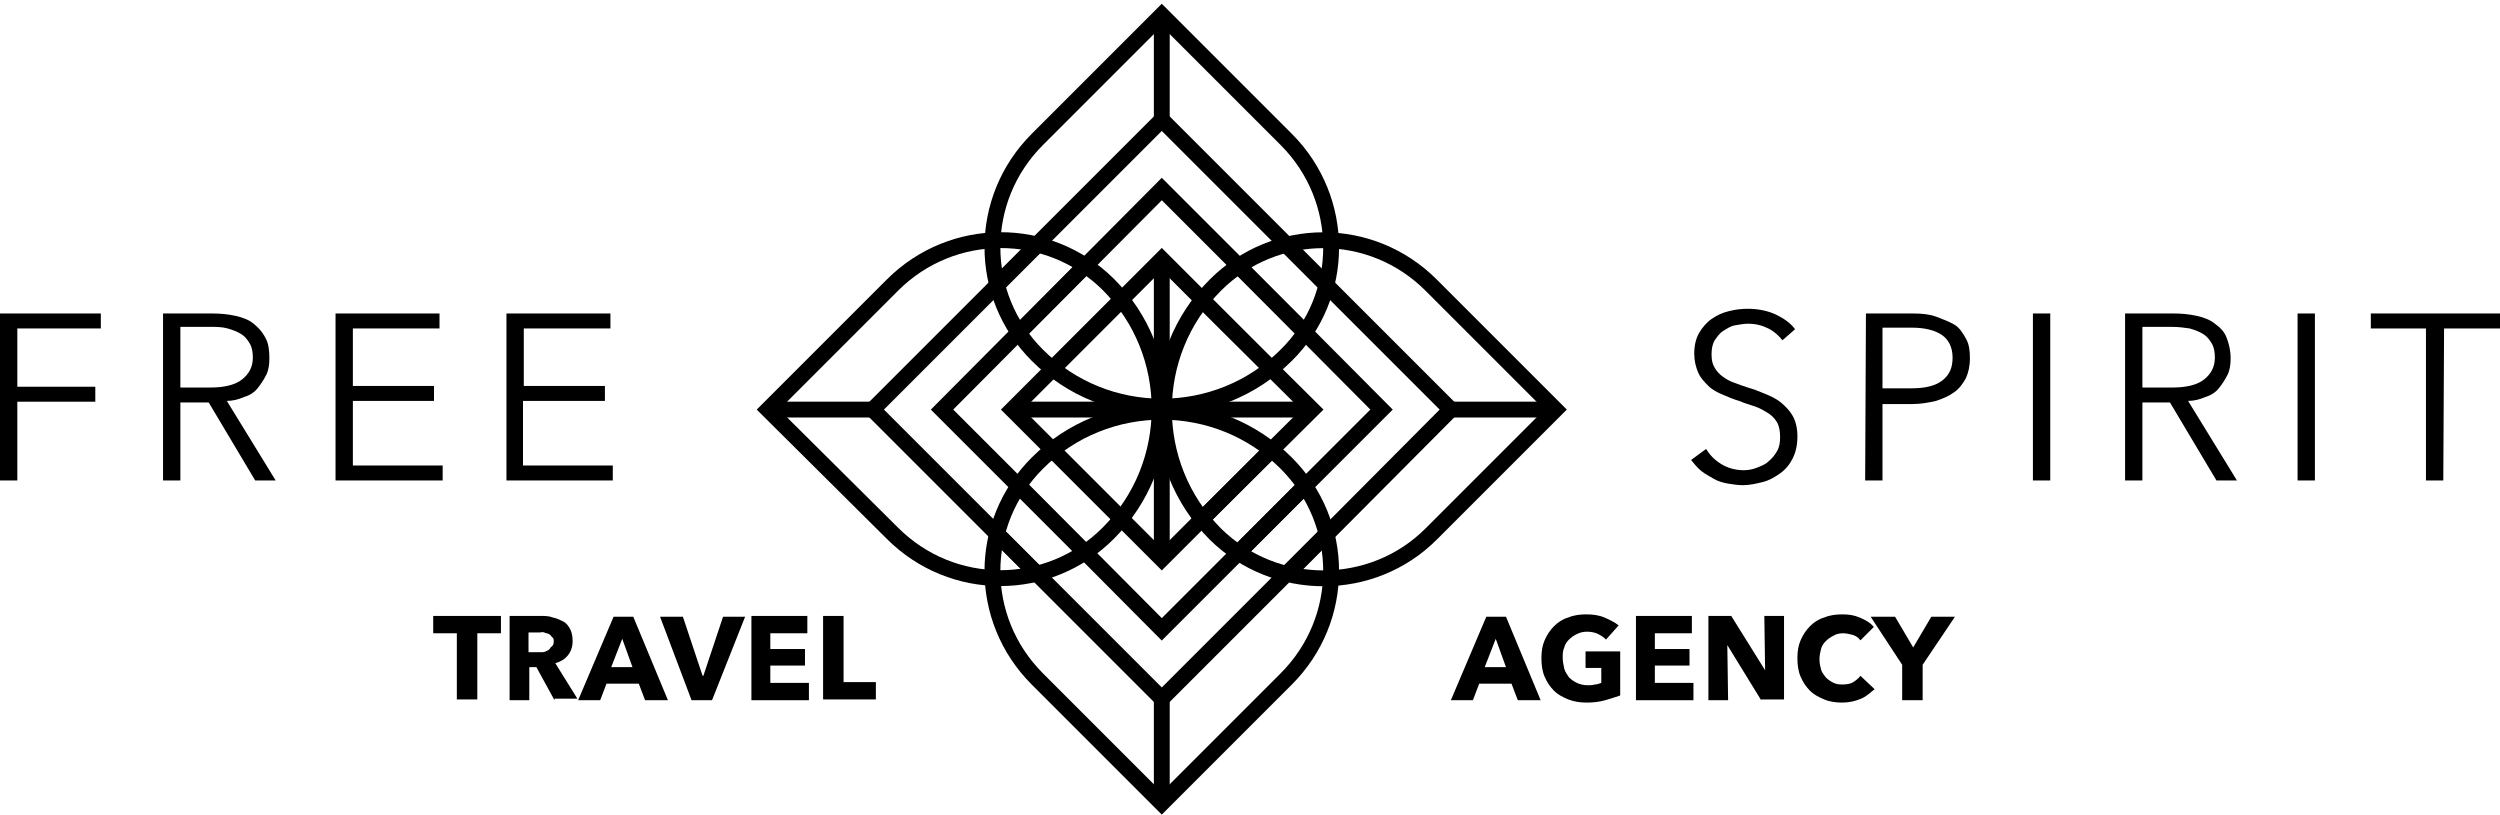<?xml version="1.0" encoding="utf-8"?>
<!-- Generator: Adobe Illustrator 23.0.1, SVG Export Plug-In . SVG Version: 6.00 Build 0)  -->
<svg version="1.1" id="Layer_1" xmlns="http://www.w3.org/2000/svg" xmlns:xlink="http://www.w3.org/1999/xlink" x="0px" y="0px"
	 viewBox="0 0 317.4 103.5" style="enable-background:new 0 0 317.4 103.5;" xml:space="preserve">
<style type="text/css">
	.st0{fill:none;stroke:#000000;stroke-width:2.013;stroke-miterlimit:10;}
</style>
<g>
	<g>
		<path class="st0" d="M163.3,45.1L163.3,45.1c-8.7,8.7-22.9,8.7-31.6,0l0,0c-7.6-7.6-7.6-19.8,0-27.4l15.8-15.8l15.8,15.8
			C170.9,25.3,170.9,37.6,163.3,45.1z"/>
		<polyline class="st0" points="161.5,46.9 147.5,32.9 133.5,46.9 		"/>
		<polyline class="st0" points="166,42.5 147.5,24 129.1,42.5 		"/>
		<polyline class="st0" points="168.4,36.1 147.5,15.2 126.6,36.1 		"/>
		<line class="st0" x1="147.5" y1="1.9" x2="147.5" y2="15.1"/>
		<line class="st0" x1="147.5" y1="32.9" x2="147.5" y2="51.1"/>
	</g>
	<g>
		<path class="st0" d="M131.7,58.8L131.7,58.8c8.7-8.7,22.9-8.7,31.6,0l0,0c7.6,7.6,7.6,19.8,0,27.4L147.5,102l-15.8-15.8
			C124.1,78.6,124.1,66.4,131.7,58.8z"/>
		<polyline class="st0" points="133.5,57 147.5,71 161.5,57 		"/>
		<polyline class="st0" points="129.1,61.4 147.5,79.9 166,61.4 		"/>
		<polyline class="st0" points="126.6,67.8 147.5,88.7 168.4,67.8 		"/>
		<line class="st0" x1="147.5" y1="102" x2="147.5" y2="88.9"/>
		<line class="st0" x1="147.5" y1="71" x2="147.5" y2="52.8"/>
	</g>
	<g>
		<path class="st0" d="M154.3,67.8L154.3,67.8c-8.7-8.7-8.7-22.9,0-31.6l0,0c7.6-7.6,19.8-7.6,27.4,0L197.5,52l-15.8,15.8
			C174.2,75.3,161.9,75.3,154.3,67.8z"/>
		<polyline class="st0" points="152.5,66 166.6,52 152.5,38 		"/>
		<polyline class="st0" points="157,70.4 175.4,52 157,33.5 		"/>
		<polyline class="st0" points="163.4,72.9 184.2,52 163.3,31.1 		"/>
		<line class="st0" x1="197.5" y1="52" x2="184.4" y2="52"/>
		<line class="st0" x1="166.6" y1="52" x2="148.4" y2="52"/>
	</g>
	<g>
		<path class="st0" d="M140.7,36.1L140.7,36.1c8.7,8.7,8.7,22.9,0,31.6l0,0c-7.6,7.6-19.8,7.6-27.4,0L97.5,52l15.8-15.8
			C120.9,28.6,133.1,28.6,140.7,36.1z"/>
		<polyline class="st0" points="142.5,38 128.5,52 142.5,66 		"/>
		<polyline class="st0" points="138,33.5 119.6,52 138,70.4 		"/>
		<polyline class="st0" points="131.7,31.1 110.8,52 131.7,72.9 		"/>
		<line class="st0" x1="97.5" y1="52" x2="110.6" y2="52"/>
		<line class="st0" x1="128.5" y1="52" x2="146.7" y2="52"/>
	</g>
</g>
<g>
	<path d="M2.2,61H0V39.8h12.8v1.9H2.2v7.4h9.9V51H2.2V61z"/>
	<path d="M22.9,61h-2.2V39.8H27c1,0,2,0.1,2.9,0.3c0.9,0.2,1.7,0.5,2.3,1s1.1,1,1.5,1.8c0.4,0.7,0.5,1.6,0.5,2.6
		c0,0.8-0.1,1.5-0.4,2.1s-0.7,1.2-1.1,1.7s-1,0.9-1.7,1.1c-0.7,0.3-1.4,0.5-2.2,0.5L35,61h-2.6l-5.9-9.9h-3.6L22.9,61L22.9,61z
		 M22.9,49.2h3.8c1.7,0,3.1-0.3,4-1s1.4-1.6,1.4-2.8c0-0.7-0.1-1.3-0.4-1.8c-0.3-0.5-0.6-0.9-1.1-1.2c-0.5-0.3-1-0.5-1.7-0.7
		s-1.4-0.2-2.2-0.2h-3.8V49.2z"/>
	<path d="M44.8,59.1h11.4V61H42.6V39.8h13.2v1.9h-11V49h10.3v1.9H44.8V59.1z"/>
	<path d="M66.4,59.1h11.4V61H64.3V39.8h13.2v1.9h-11V49h10.3v1.9H66.4V59.1z"/>
</g>
<g>
	<path d="M226.3,43.2c-0.5-0.6-1-1.1-1.8-1.5s-1.6-0.6-2.6-0.6c-0.5,0-1,0.1-1.6,0.2s-1,0.4-1.5,0.7s-0.8,0.8-1.1,1.2
		c-0.3,0.5-0.4,1.1-0.4,1.8s0.1,1.2,0.4,1.7s0.6,0.8,1,1.1c0.4,0.3,0.9,0.6,1.5,0.8c0.5,0.2,1.1,0.4,1.7,0.6
		c0.7,0.2,1.5,0.5,2.2,0.8s1.4,0.6,2,1.1s1.1,1,1.5,1.7s0.6,1.6,0.6,2.6c0,1.1-0.2,2-0.6,2.8c-0.4,0.8-0.9,1.4-1.6,1.9
		s-1.4,0.9-2.2,1.1s-1.7,0.4-2.5,0.4c-0.6,0-1.3-0.1-1.9-0.2s-1.3-0.3-1.8-0.6s-1.1-0.6-1.6-1s-0.9-0.9-1.3-1.4l1.9-1.4
		c0.5,0.8,1.1,1.4,1.9,1.9s1.8,0.8,2.9,0.8c0.5,0,1.1-0.1,1.6-0.3s1.1-0.4,1.5-0.8c0.5-0.4,0.8-0.8,1.1-1.3c0.3-0.5,0.4-1.1,0.4-1.8
		c0-0.7-0.1-1.4-0.4-1.9c-0.3-0.5-0.7-0.9-1.2-1.2c-0.5-0.3-1-0.6-1.6-0.8c-0.6-0.2-1.3-0.4-2-0.7c-0.7-0.2-1.4-0.5-2.1-0.8
		s-1.3-0.6-1.8-1.1s-1-1-1.3-1.7s-0.5-1.5-0.5-2.4c0-1,0.2-1.9,0.6-2.6c0.4-0.7,1-1.4,1.6-1.8c0.7-0.5,1.4-0.8,2.2-1
		s1.6-0.3,2.4-0.3c1.4,0,2.7,0.3,3.7,0.8c1,0.5,1.8,1.1,2.3,1.8L226.3,43.2z"/>
	<path d="M236.9,39.8h6c1.1,0,2.1,0.1,2.9,0.4s1.6,0.6,2.3,1s1.1,1.1,1.5,1.8s0.5,1.5,0.5,2.5s-0.2,1.8-0.5,2.5
		c-0.4,0.7-0.8,1.3-1.5,1.8s-1.4,0.8-2.3,1.1c-0.9,0.2-1.9,0.4-3,0.4H239V61h-2.2L236.9,39.8L236.9,39.8z M239,49.3h3.7
		c1.7,0,3-0.3,3.9-1s1.3-1.6,1.3-2.9c0-1.3-0.5-2.3-1.4-2.9s-2.2-0.9-3.8-0.9H239L239,49.3L239,49.3z"/>
	<path d="M260.3,61h-2.2V39.8h2.2V61z"/>
	<path d="M272,61h-2.2V39.8h6.2c1,0,2,0.1,2.9,0.3c0.9,0.2,1.7,0.5,2.3,1c0.7,0.5,1.2,1,1.5,1.8s0.5,1.6,0.5,2.6
		c0,0.8-0.1,1.5-0.4,2.1c-0.3,0.6-0.7,1.2-1.1,1.7s-1,0.9-1.7,1.1c-0.7,0.3-1.4,0.5-2.2,0.5l6.2,10.1h-2.6l-5.9-9.9H272L272,61
		L272,61z M272,49.2h3.8c1.7,0,3.1-0.3,4-1s1.4-1.6,1.4-2.8c0-0.7-0.1-1.3-0.4-1.8c-0.3-0.5-0.6-0.9-1.1-1.2c-0.5-0.3-1-0.5-1.7-0.7
		c-0.7-0.1-1.4-0.2-2.2-0.2H272V49.2z"/>
	<path d="M293.9,61h-2.2V39.8h2.2V61z"/>
	<path d="M310.2,61h-2.2V41.7H301v-1.9h16.4v1.9h-7.1L310.2,61L310.2,61z"/>
</g>
<g>
	<path d="M60.6,80.4v8.4H58v-8.4h-3v-2.2h8.6v2.2H60.6z"/>
	<path d="M70.4,88.9l-2.3-4.2h-0.9v4.2h-2.5V78.2h4c0.5,0,1,0,1.5,0.2c0.5,0.1,0.9,0.3,1.3,0.5s0.7,0.6,0.9,1s0.3,0.9,0.3,1.5
		c0,0.7-0.2,1.3-0.6,1.8s-0.9,0.8-1.6,1l2.8,4.5H70.4z M70.3,81.5c0-0.3,0-0.5-0.2-0.6c-0.1-0.1-0.2-0.3-0.4-0.4
		c-0.2-0.1-0.4-0.1-0.6-0.2s-0.4,0-0.6,0h-1.4v2.5h1.2c0.2,0,0.4,0,0.6,0s0.4-0.1,0.6-0.2s0.3-0.2,0.4-0.4
		C70.2,82,70.3,81.8,70.3,81.5z"/>
	<path d="M81.9,88.9l-0.8-2.1h-4.1l-0.8,2.1h-2.8l4.5-10.6h2.5l4.4,10.6H81.9z M79,81.1l-1.4,3.6h2.7L79,81.1z"/>
	<path d="M90.4,88.9h-2.6l-4-10.6h2.9l2.5,7.5h0.1l2.5-7.5h2.8L90.4,88.9z"/>
	<path d="M95.4,88.9V78.2h7.1v2.2h-4.7v2h4.4v2.1h-4.4v2.2h4.9v2.2L95.4,88.9L95.4,88.9z"/>
	<path d="M104.5,88.9V78.2h2.6v8.4h4.1v2.2H104.5z"/>
</g>
<g>
	<path d="M192.7,88.9l-0.8-2.1h-4.1l-0.8,2.1h-2.8l4.5-10.6h2.5l4.4,10.6H192.7z M189.9,81.1l-1.4,3.6h2.7L189.9,81.1z"/>
	<path d="M203.8,88.9c-0.7,0.2-1.5,0.3-2.3,0.3c-0.9,0-1.6-0.1-2.4-0.4c-0.7-0.3-1.3-0.6-1.8-1.1c-0.5-0.5-0.9-1.1-1.2-1.8
		c-0.3-0.7-0.4-1.5-0.4-2.3c0-0.9,0.1-1.6,0.4-2.3s0.7-1.3,1.2-1.8s1.1-0.9,1.8-1.1c0.7-0.3,1.5-0.4,2.3-0.4c0.8,0,1.6,0.1,2.3,0.4
		s1.3,0.6,1.8,1l-1.6,1.8c-0.3-0.3-0.6-0.5-1-0.7c-0.4-0.2-0.9-0.3-1.4-0.3c-0.5,0-0.9,0.1-1.3,0.3s-0.7,0.4-1,0.7s-0.5,0.6-0.6,1
		c-0.2,0.4-0.2,0.9-0.2,1.3c0,0.5,0.1,0.9,0.2,1.4c0.1,0.4,0.4,0.8,0.6,1.1c0.3,0.3,0.6,0.5,1,0.7c0.4,0.2,0.9,0.3,1.4,0.3
		c0.3,0,0.6,0,0.9-0.1c0.3,0,0.5-0.1,0.8-0.2v-1.9h-2v-2.1h4.4v5.6C205.1,88.5,204.5,88.7,203.8,88.9z"/>
	<path d="M207.7,88.9V78.2h7.1v2.2h-4.7v2h4.4v2.1h-4.4v2.2h4.9v2.2L207.7,88.9L207.7,88.9z"/>
	<path d="M223.6,88.9l-4.3-7h0l0.1,7h-2.5V78.2h2.9l4.3,6.9h0l-0.1-6.9h2.5v10.6H223.6z"/>
	<path d="M236.3,88.7c-0.7,0.3-1.5,0.5-2.4,0.5c-0.8,0-1.6-0.1-2.3-0.4c-0.7-0.3-1.3-0.6-1.8-1.1s-0.9-1.1-1.2-1.8s-0.4-1.5-0.4-2.3
		c0-0.9,0.1-1.6,0.4-2.3s0.7-1.3,1.2-1.8c0.5-0.5,1.1-0.9,1.8-1.1c0.7-0.3,1.5-0.4,2.3-0.4c0.8,0,1.5,0.1,2.2,0.4
		c0.7,0.3,1.3,0.6,1.8,1.2l-1.7,1.7c-0.2-0.3-0.6-0.6-1-0.7s-0.8-0.2-1.2-0.2c-0.5,0-0.9,0.1-1.2,0.3c-0.4,0.2-0.7,0.4-1,0.7
		c-0.3,0.3-0.5,0.6-0.6,1c-0.1,0.4-0.2,0.8-0.2,1.3c0,0.5,0.1,0.9,0.2,1.3s0.4,0.7,0.6,1c0.3,0.3,0.6,0.5,1,0.7
		c0.4,0.2,0.8,0.2,1.2,0.2c0.5,0,1-0.1,1.3-0.3s0.7-0.5,0.9-0.8l1.8,1.7C237.5,87.9,237,88.4,236.3,88.7z"/>
	<path d="M244.1,84.4v4.5h-2.6v-4.5l-4-6.1h3.1l2.3,3.9l2.3-3.9h3L244.1,84.4z"/>
</g>
</svg>
